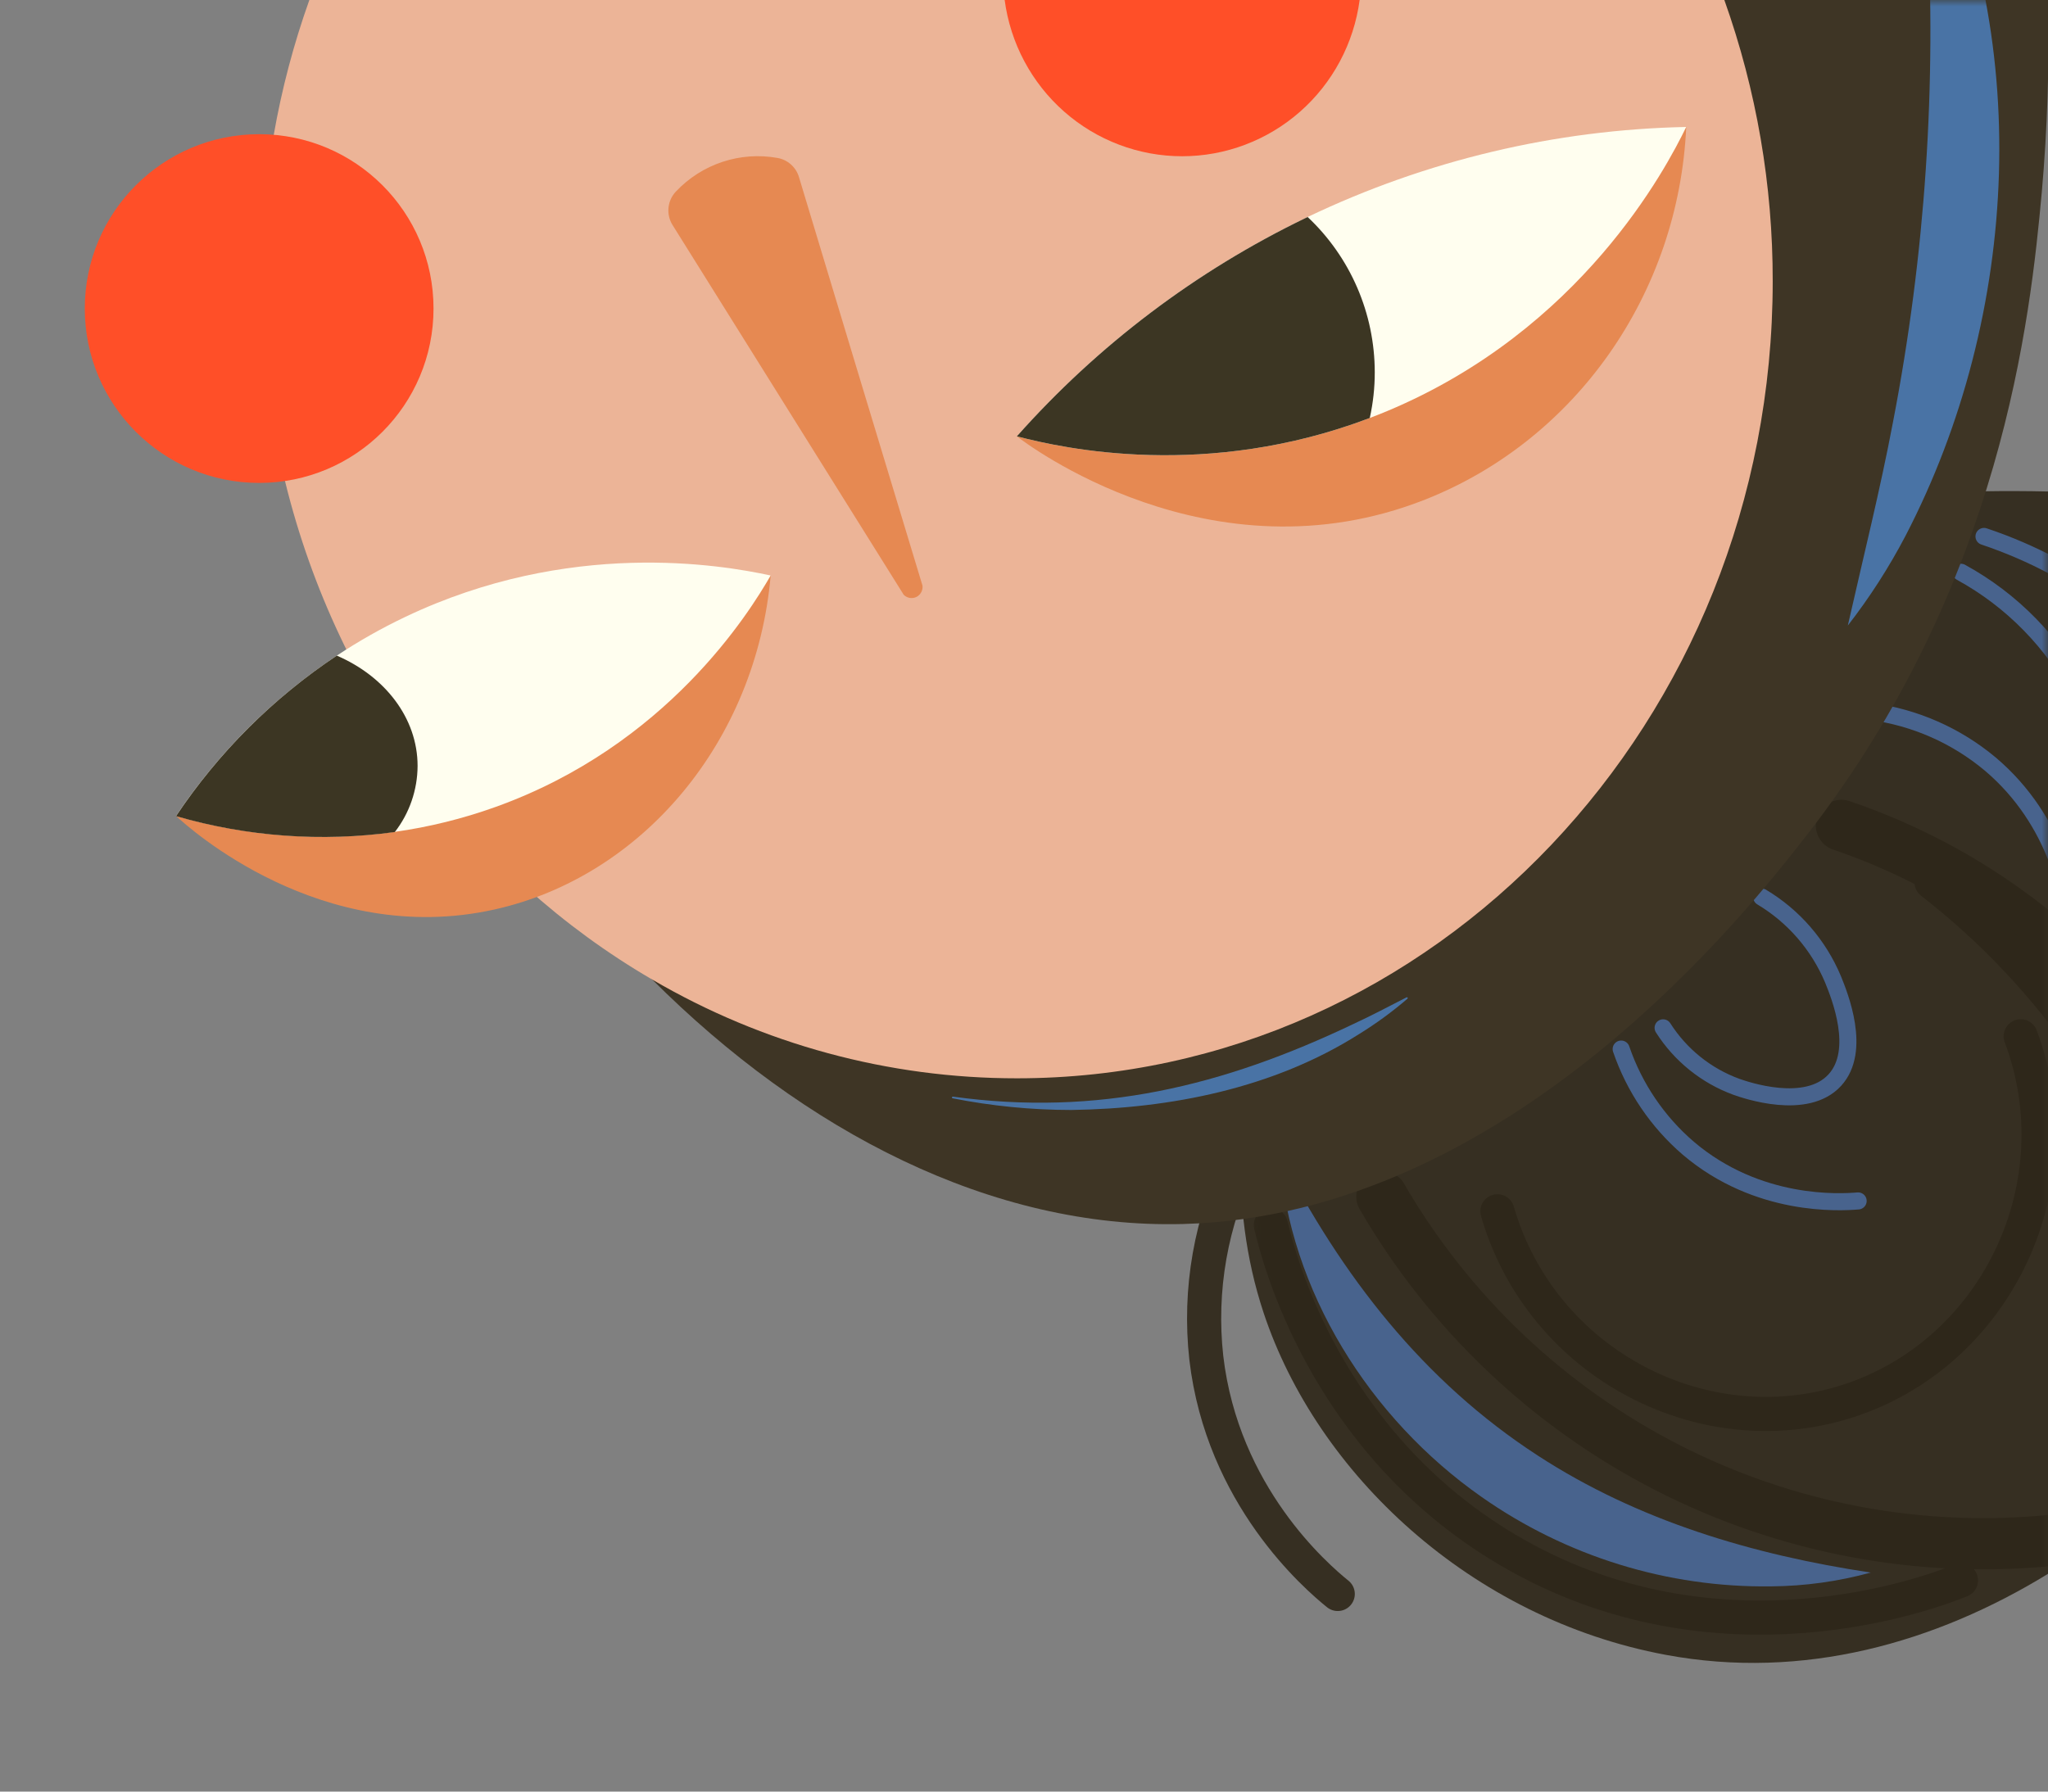 <svg width="160" height="140" viewBox="0 0 160 140" fill="none" xmlns="http://www.w3.org/2000/svg">
<rect x="0" y="0" width="160" height="140" fill="#808080" stroke="none"/>
<g clip-path="url(#clip0_1141_18179)">
<path d="M160.032 38.407V122.965C151.21 128.381 140.874 131.312 130.152 129.317C114.867 126.47 102.891 115.132 98.725 102.604C95.837 93.909 96.963 85.498 98.032 77.543C98.866 71.339 100.554 64.252 102.342 60.269C108.905 45.646 132.536 37.797 160.032 38.407Z" fill="#362F22"/>
<mask id="mask0_1141_18179" style="mask-type:luminance" maskUnits="userSpaceOnUse" x="96" y="38" width="65" height="92">
<path d="M160.032 38.407V122.965C151.21 128.381 140.874 131.312 130.152 129.317C114.867 126.47 102.891 115.132 98.725 102.604C95.837 93.909 96.963 85.498 98.032 77.543C98.866 71.339 100.554 64.252 102.342 60.269C108.904 45.646 132.536 37.797 160.032 38.407Z" fill="white"/>
</mask>
<g mask="url(#mask0_1141_18179)">
<path d="M155 41.918C158.782 43.184 162.327 45.078 165.488 47.521" stroke="#48638D" stroke-width="1.333" stroke-linecap="round" stroke-linejoin="round"/>
<path d="M153.2 44.719C157.19 46.901 160.442 50.229 162.542 54.279" stroke="#48638D" stroke-width="1.333" stroke-linecap="round" stroke-linejoin="round"/>
<path d="M146.153 55.596C149.59 56.051 152.829 57.477 155.494 59.708C160.854 64.246 161.717 70.429 161.884 71.901" stroke="#48638D" stroke-width="1.333" stroke-linecap="round" stroke-linejoin="round"/>
<path d="M143.858 64.497C147.598 65.767 151.174 67.483 154.509 69.606C159.645 72.885 164.144 77.077 167.785 81.977" stroke="#2E271A" stroke-width="4" stroke-linecap="round" stroke-linejoin="round"/>
<path d="M150.905 68.945C155.647 72.624 159.793 77.02 163.196 81.977" stroke="#2E271A" stroke-width="2.667" stroke-linecap="round" stroke-linejoin="round"/>
<path d="M157.869 80.977C162.185 92.473 156.12 105.382 144.843 109.323C133.364 113.332 120.454 106.67 116.985 94.654" stroke="#2E271A" stroke-width="2.667" stroke-linecap="round" stroke-linejoin="round"/>
<path d="M107.958 93.494C113.214 102.557 120.95 109.908 130.246 114.671C139.541 119.434 150.002 121.407 160.382 120.356" stroke="#2E271A" stroke-width="4" stroke-linecap="round" stroke-linejoin="round"/>
<path d="M99.287 95.732C99.912 98.379 103.568 112.631 117.64 121.023C134.221 130.915 151.236 124.298 153.2 123.495" stroke="#2E271A" stroke-width="2.667" stroke-linecap="round" stroke-linejoin="round"/>
<path d="M99.941 90.175C104.81 99.683 111.173 107.926 120.159 113.754C127.976 118.838 136.955 121.5 146.153 122.885C143.62 123.579 141.008 123.941 138.383 123.963C130.29 124.074 122.365 121.625 115.73 116.962C107.027 110.859 100.721 100.903 99.941 90.175Z" fill="#48638D"/>
<path d="M137.632 70.1C140.124 71.589 142.076 73.841 143.203 76.526C143.73 77.817 145.45 82.096 143.348 84.398C141.127 86.834 136.362 85.175 135.665 84.93C133.302 84.068 131.286 82.447 129.931 80.318" stroke="#48638D" stroke-width="1.333" stroke-linecap="round" stroke-linejoin="round"/>
<path d="M126.654 81.977C127.682 84.983 129.492 87.657 131.895 89.723C137.324 94.345 143.749 93.964 145.167 93.844" stroke="#48638D" stroke-width="1.333" stroke-linecap="round" stroke-linejoin="round"/>
</g>
<path d="M96.973 90.607C94.601 95.4 93.653 100.778 94.242 106.099C95.5 116.895 102.839 123.204 104.511 124.557" stroke="#362F22" stroke-width="2.667" stroke-linecap="round" stroke-linejoin="round"/>
<path d="M159.515 15.024C158.617 24.819 156.431 45.633 141.134 65.285C136.74 70.926 118.009 94.977 92.41 95.648C77.487 96.039 62.825 88.409 50.951 76.542C39.755 65.247 31.585 51.285 27.204 35.957C25.476 29.877 24.505 23.604 24.315 17.283C24.264 15.228 24.305 13.184 24.437 11.151C24.683 7.397 25.222 3.669 26.048 0L160 0C160.117 5.013 159.956 10.029 159.515 15.024Z" fill="#3E3525"/>
<path d="M138.493 21.973C138.493 56.37 112.056 84.262 79.445 84.262C69.437 84.267 59.606 81.604 50.954 76.545C36.953 68.399 26.424 54.431 22.3 37.732C20.112 28.831 19.801 19.567 21.386 10.538C22.013 6.952 22.944 3.427 24.168 0L134.715 0C137.226 7.05 138.504 14.484 138.493 21.973Z" fill="#ECB497"/>
<path d="M106.222 0C105.772 3.38 104.119 6.48 101.568 8.726C99.017 10.971 95.742 12.209 92.352 12.21C88.963 12.208 85.689 10.97 83.139 8.724C80.59 6.479 78.937 3.379 78.489 0H106.222Z" fill="#FF4F28"/>
<path d="M13.751 63.758C14.714 64.659 25.111 74.07 38.609 71.075C50.162 68.515 59.073 57.958 60.209 44.971L13.751 63.758Z" fill="#E68952"/>
<path d="M79.442 34.095C80.083 34.595 94.563 45.659 111.337 39.039C123.114 34.389 131.144 22.944 131.737 9.921L79.442 34.095Z" fill="#E68952"/>
<path d="M60.209 44.971C58.547 47.86 52.1 58.268 38.686 63.068C36.145 63.979 33.518 64.627 30.846 65.004C25.124 65.796 19.3 65.372 13.751 63.761C17.075 58.791 21.345 54.533 26.315 51.232C28.021 50.101 29.804 49.091 31.651 48.212C44.469 42.102 56.317 44.129 60.209 44.971Z" fill="#FFFEEF"/>
<path d="M32.624 59.853C32.615 61.725 31.99 63.541 30.846 65.017C25.124 65.809 19.3 65.385 13.751 63.774C17.074 58.8 21.344 54.537 26.315 51.233C30.053 52.84 32.624 56.099 32.624 59.853Z" fill="#3C3623"/>
<path d="M131.737 9.921C130.155 13.175 123.551 25.765 108.388 32.116C107.926 32.307 107.47 32.491 107.014 32.662C94.287 37.503 83.129 35.063 79.442 34.095C85.77 26.972 93.434 21.175 101.995 17.038L102.159 16.957C111.411 12.53 121.493 10.132 131.737 9.921Z" fill="#FFFEEF"/>
<path d="M107.403 29.083C107.405 30.286 107.274 31.487 107.014 32.662C94.287 37.503 83.129 35.063 79.442 34.095C85.77 26.972 93.434 21.175 101.995 17.038L102.159 16.957C103.812 18.509 105.13 20.387 106.032 22.473C106.934 24.558 107.401 26.808 107.403 29.083Z" fill="#3C3623"/>
<path d="M20.246 37.736C27.77 37.736 33.869 31.636 33.869 24.111C33.869 16.586 27.77 10.486 20.246 10.486C12.723 10.486 6.624 16.586 6.624 24.111C6.624 31.636 12.723 37.736 20.246 37.736Z" fill="#FF4F28"/>
<path d="M52.54 17.58C52.288 17.176 52.178 16.699 52.227 16.225C52.276 15.751 52.481 15.306 52.809 14.963C53.812 13.9 55.061 13.105 56.444 12.648C57.827 12.19 59.302 12.085 60.736 12.342C61.126 12.408 61.489 12.583 61.786 12.846C62.084 13.108 62.302 13.449 62.417 13.83C65.626 24.474 68.844 35.118 72.07 45.762C72.09 45.937 72.057 46.113 71.977 46.269C71.896 46.424 71.771 46.553 71.618 46.637C71.453 46.722 71.266 46.753 71.083 46.724C70.9 46.695 70.731 46.608 70.6 46.475L52.54 17.58Z" fill="#E68952"/>
<path d="M74.451 85.695C85.789 87.251 95.529 84.882 105.734 80.018C107.127 79.373 108.497 78.65 109.886 77.936C109.901 77.928 109.919 77.926 109.935 77.931C109.951 77.936 109.965 77.947 109.973 77.962C109.98 77.975 109.982 77.991 109.979 78.005C109.976 78.02 109.968 78.033 109.957 78.043C108.767 79.065 107.498 79.992 106.164 80.815C99.508 85.03 91.489 86.624 83.7 86.737C80.585 86.735 77.476 86.429 74.419 85.824C74.403 85.82 74.388 85.81 74.378 85.796C74.369 85.781 74.365 85.764 74.368 85.747C74.372 85.731 74.382 85.717 74.396 85.707C74.409 85.698 74.425 85.694 74.442 85.695H74.451Z" fill="#4973A5"/>
<mask id="mask1_1141_18179" style="mask-type:luminance" maskUnits="userSpaceOnUse" x="24" y="0" width="136" height="96">
<path d="M159.221 15.024C158.323 24.819 156.137 45.633 140.84 65.285C136.446 70.926 117.715 94.977 92.116 95.648C77.193 96.039 62.531 88.409 50.657 76.542C39.461 65.247 31.291 51.285 26.91 35.957C25.182 29.877 24.211 23.604 24.021 17.283C23.97 15.228 24.011 13.184 24.143 11.151C24.389 7.397 24.928 3.669 25.754 0L159.706 0C159.824 5.013 159.662 10.029 159.221 15.024Z" fill="white"/>
</mask>
<g mask="url(#mask1_1141_18179)">
<path d="M150.113 -14.882C158.951 2.634 157.831 24.603 148.874 41.86C147.582 44.331 146.072 46.681 144.362 48.88C145.591 43.435 146.9 38.229 147.892 32.972C150.412 19.924 151.307 6.612 150.556 -6.658C150.443 -9.043 150.235 -12.496 150.126 -14.882H150.113Z" fill="#4973A5"/>
</g>
</g>
<defs>
<clipPath id="clip0_1141_18179">
<rect width="160" height="140" fill="white"/>
</clipPath>
</defs>
</svg>
